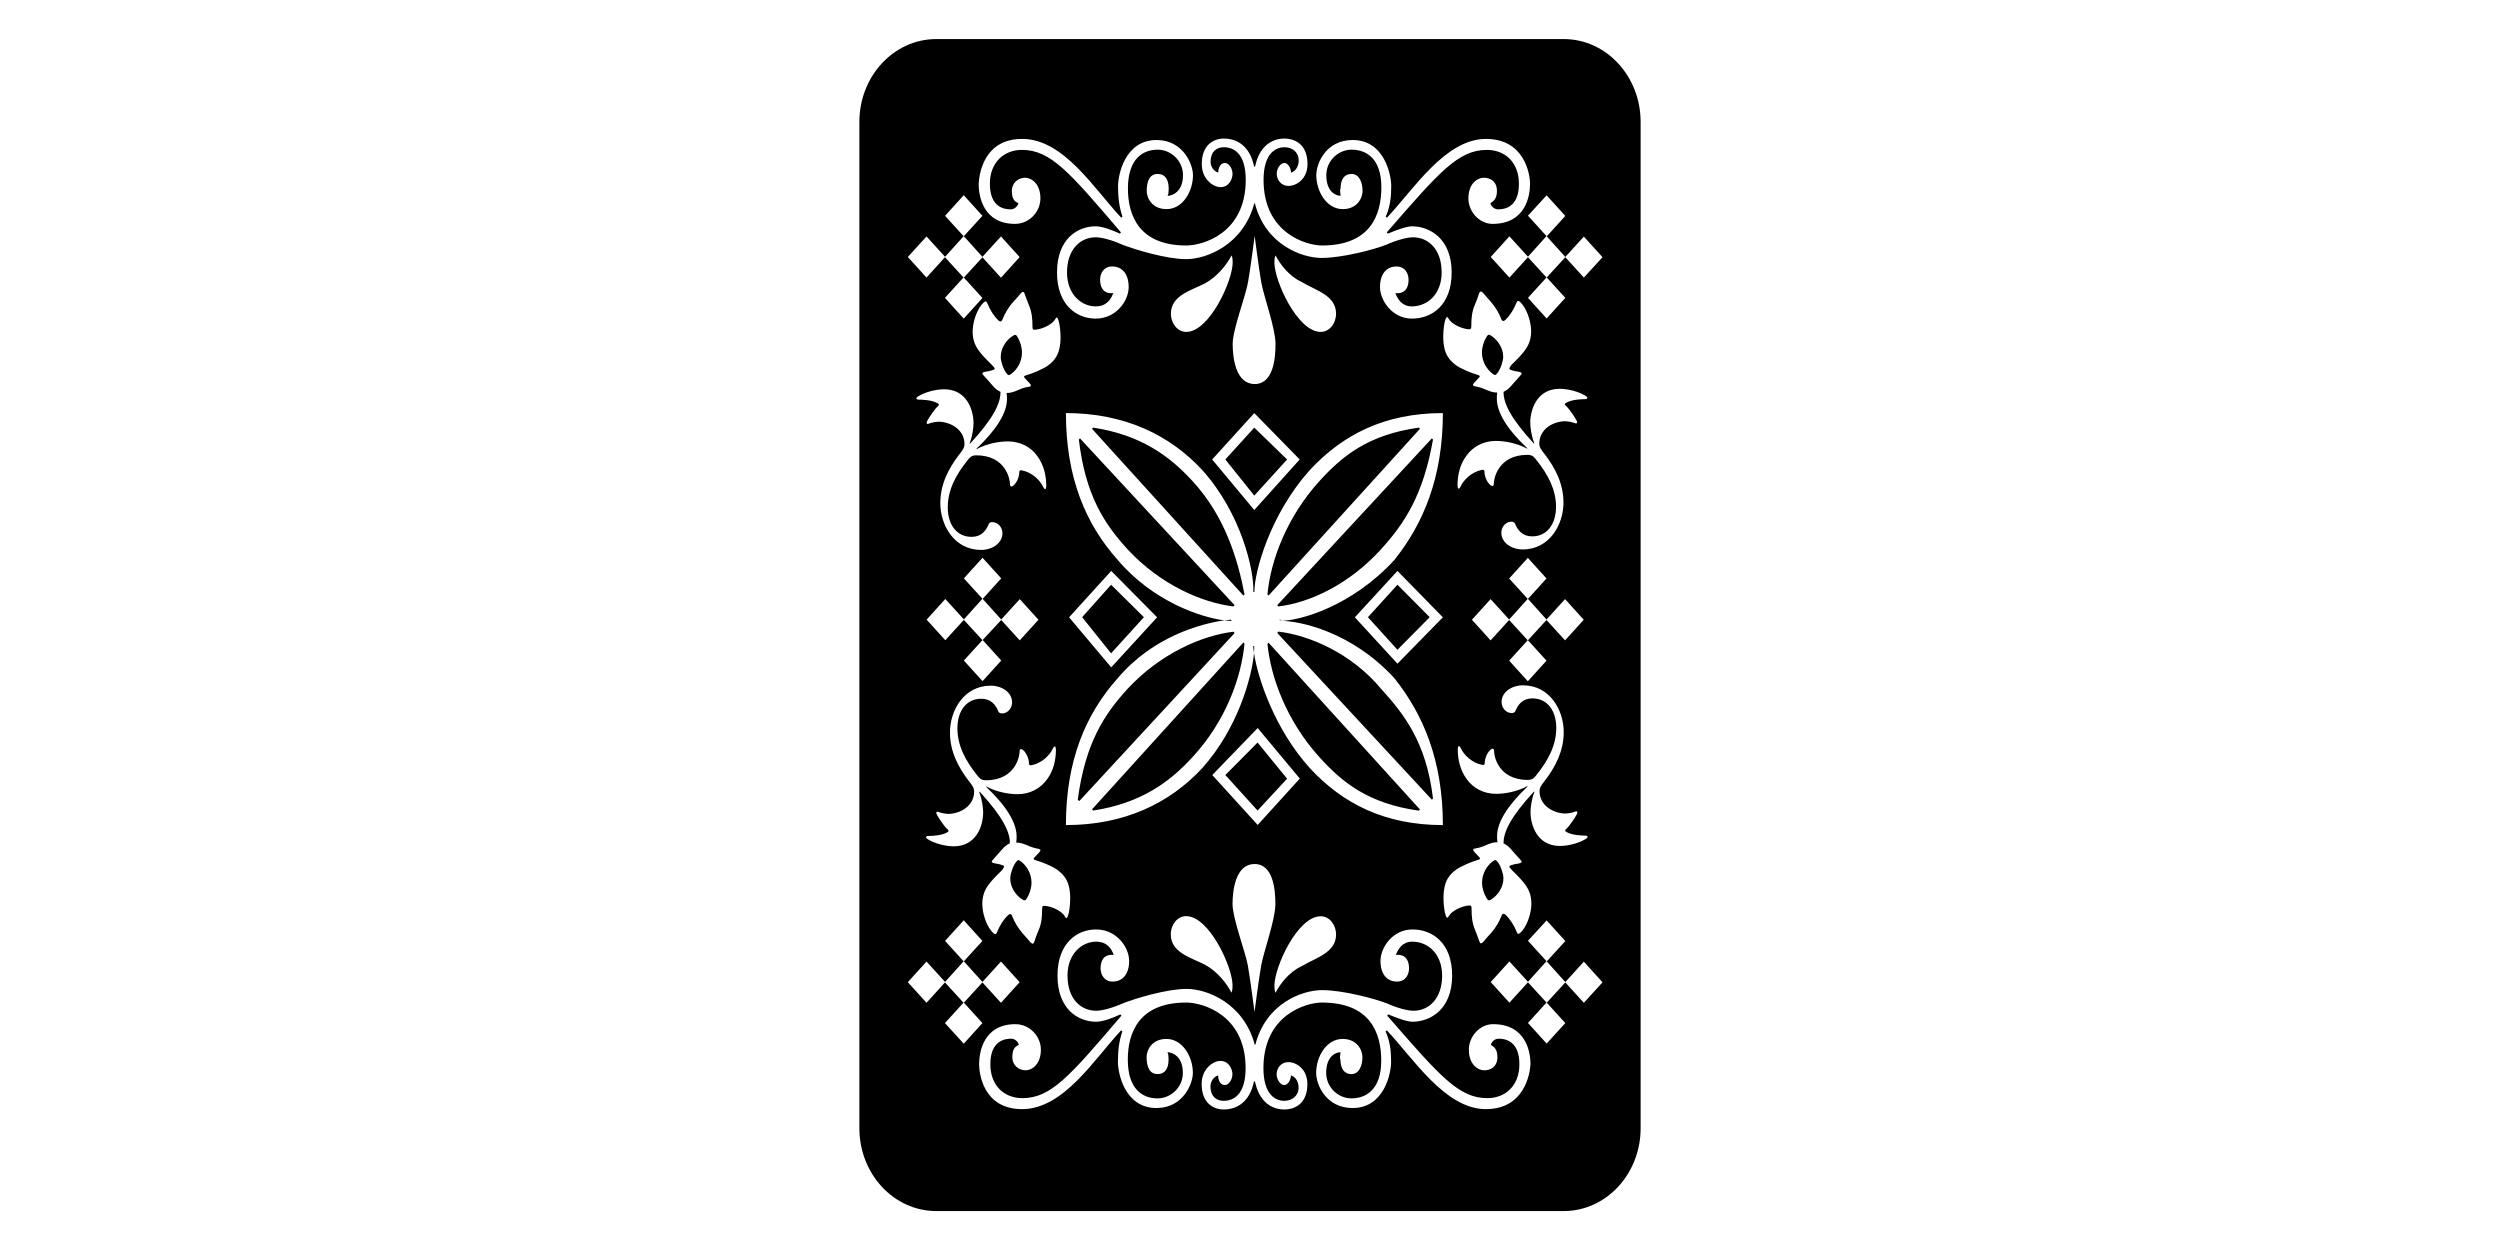 <?xml version="1.0" standalone="no"?><!DOCTYPE svg PUBLIC "-//W3C//DTD SVG 1.1//EN" "http://www.w3.org/Graphics/SVG/1.1/DTD/svg11.dtd"><svg class="icon" height="512" viewBox="0 0 1024 1024" version="1.1" xmlns="http://www.w3.org/2000/svg"><path d="M499.4 495.8L372.7 359.1l-0.9 1c5.4 45.9 21 69.1 39.8 89.8 26.9 29.1 61.3 43.9 86.9 46.9l0.9-1z m15.2 33.5c0.1 1.6 0.3 3.5 0.6 5.7 0.2-2.1 0.3-4 0.3-5.7h-0.9z m-16.1-11.8c-25.5 3-60 17.8-86.9 46.9-18.8 20.7-34.5 43.9-40.7 90.8l1.3 1 127.2-137.6-0.9-1.1zM398.2 479l-23.7 26.6 23.7 29.6 26.9-29.6-26.9-26.6z m98.5 28.6c-1.6 0.1-3.6 0.3-5.8 0.6 2.2 0.3 4.1 0.4 5.8 0.4v-1zM769 32H255c-34.8 0-63 30.4-63 67.9v824.3c0 37.5 28.2 67.9 63 67.9h514c34.8 0 63-30.4 63-67.9V99.9c0-37.5-28.2-67.9-63-67.9z m-443.6 81.8c34.3 0 59.5 41.8 81.2 64.6l0.9-1c-2.7-8-3.6-15.9-3.6-24.9 0-8.9 5.4-37.8 31.6-37.8 21.7 0 29.8 19.9 29.8 28.8 0 12.9-8.1 27.8-21.7 27.8-11.7 0-16.2-9-16.2-14.9 0-6.9 1.8-13.9 9-13.9 6.3 0 9 5 9 11.9 0 2 0 4-0.9 6 3.6 0 12.6-3 12.6-16.9 0-11.9-9.9-20.9-20.7-20.9-11.7 0-24.4 7-24.4 31.8 0 21.9 9 46.7 47.8 46.7 13.5 0 48.7-9.9 48.7-53.7 0-21.9-9.9-26.8-18-26.8-6.3 0-10.8 4-10.8 11.9 0 4 2.7 7.9 6.3 8.9 0-4 1.8-7.9 5.4-7.9 3.6 0 6.3 5 6.3 8.9 0 4-2.7 10.9-9.9 10.9-5.4 0-15.3-6-15.3-18.9 0-15.9 9.9-20.9 18-20.9 11.7 0 21.7 7 24.8 22.9h0.9c3.2-15.9 13.1-22.9 23.9-22.9 9 0 19 5 19 20.9 0 12.9-9.9 17.9-15.3 17.9-7.2 0-9.9-6-9.9-9.9 0-4 2.7-8.9 6.3-8.9 2.7 0 5.4 4 5.4 7.9 3.6-1 6.3-5 6.3-9.9 0-7-5.4-10.9-11.7-10.9-7.2 0-17.1 5-17.1 26.8 0 43.7 35.2 53.7 47.8 53.7 39.7 0 48.7-24.9 48.7-47.7 0-23.9-12.6-30.8-24.4-30.8-10.8 0-20.7 9-20.7 20.9 0 13.9 8.1 16.9 11.7 16.9 0-2-0.9-5 0-6 0-7 2.7-11.9 9-11.9s9 7 9 13.9c0 6-4.5 14.9-16.2 14.9-13.5 0-21.7-14.9-21.7-27.8 0-9.9 8.1-28.8 29.8-28.8 26.2 0 31.6 28.8 31.6 37.8 0 9-0.9 16.9-4.5 24.9l0.9 1c21.7-22.9 47.8-64.6 81.2-64.6 31.6 0 36.1 28.8 36.1 36.8 0 9.9-3.6 32.8-30.7 32.8-10.8 0-19.8-10-19.8-20.9 0-11.9 7.2-16.9 12.6-16.9 5.4 0 10.8 3 10.8 10.9 0 8-4.5 9-5.4 10 0.9 3 3.6 5 6.3 5 4.5 0 17.1-1 17.1-20.9 0-17.9-11.7-27.8-26.2-27.8-23.5 0-38.8 17.9-82.1 67.6l0.9 1c7.2-3 15.3-6 19.8-6 14.4 0 32.5 10 32.5 37.8 0 26.8-16.2 37.8-32.5 37.8-16.2 0-26.2-14.9-26.2-25.8s5.4-16.9 13.5-16.9c7.2 0 9.9 6 9.9 10.9 0 5-1.8 11.9-10.8 10.9 1.8 5 5.4 10.9 13.5 10.9 12.6 0 24.4-9.9 24.4-27.8 0-18.9-10.8-28.8-23.5-28.8-4.5 0-12.6 2-21.7 6-9.9 4-36.1 10.9-53.2 10.9-16.2 0-46-10.9-54.6-44.7h-0.5c-9 33.8-38.8 45.7-55.9 45.7-16.2 0-42.4-8-52.3-11.9-9-4-17.1-6-21.7-6-12.6 0-23.5 9.9-23.5 28.8 0 17.9 11.7 27.8 23.5 27.8 9 0 12.6-6 14.4-10.9-9 1-10.8-6-10.8-10.9 0-5 2.7-10.9 9.9-10.9 8.1 0 13.5 6 13.5 16.9 0 10.9-9.9 25.8-27.1 25.8-15.3 0-31.6-10.9-31.6-37.8 0-27.8 17.1-37.8 31.6-37.8 5.4 0 13.5 3 19.9 6l0.9-1c-42.4-49.7-57.7-67.6-81.2-67.6-14.4 0-26.2 10-26.2 27.8 0 19.9 12.6 20.9 17.1 20.9 2.7 0 5.4-2 6.3-5-1.8-1-5.4-2-5.4-10 0-6.9 5.4-10.9 10.8-10.9s12.6 5 12.6 16.9c0 10.9-9 20.9-20.8 20.9-26.2 0-29.8-22.9-29.8-32.8 0.5-8 4.1-36.8 35.7-36.8z m400.8 189.4c2.4 0.8 3.9 1.1 4.8 1.1l1.8 0.4c2.1 0.5 2.2 1.4 0.8 2.8-3.1 3.4-6.4 7.1-7.9 8.9-1.6 2-4 3.7-6 4.6-0.1 9.5 6 21.8 24.8 42.3l0.4-0.3c-2.5-6-3.3-13.1-3.3-16.8 0-10.3 5.2-27.7 24.1-27.7 6.8 0 15.6 2.3 21.1 5.7 2.1 1.2 2.3 2.8-0.6 2.8-2.1 0-9.8 0.2-14.3 2.5-2.3 1.1-2.7 1.8-0.3 3.7 2.1 2 6.8 9.1 7.7 10.8 1.1 2.1 1.1 3.5-1.6 2.5-1.9-0.9-6.6-1.6-9-1.4-11.4 1.1-19.7 8.3-19.7 18.2 0 3.2 1.6 5.2 4.2 8.5 8.7 11.3 15.6 24.2 15.6 40 0 17.8-11.3 38.3-33.4 38.3-9.4 0-17.5-5.7-17.5-13.6 0-5 3.5-8.7 7.5-9.1 1.7-0.2 2.9 0.3 3.6 1.2 2.3 6 6.3 10.8 14.2 10.8 11.8 0 19.5-9.6 19.5-24.2 0-13.9-6.3-26.3-16.5-38.9-1.3-1.6-2.7-3.7-6.8-3.7-24.9 0-27.6 20.8-27.6 22.7 0 2.8-0.8 3.8-3.2 1.8-2.9-2.7-4.5-7.5-4.5-10.5 0-1.6-0.6-2-2.4-1.6-8.2 1.6-14.8 8.3-17.1 13.4-1.5 3.2-2.6 1.9-2.6-0.7 0-8.1 1.8-17 7.3-24.4 5.2-7.3 13.9-12.1 24-12.1 7.5 0 17.3 1.8 25.7 6.3l0.3-0.2c-16.8-15.7-25.1-29.6-25.1-40.7 0-1.3 0-3.1 0.3-5.1-3.3 0.2-6.4-1.1-9.3-2.3-3.2-1.4-6-2.3-8.7-2.7-1.9-0.3-2.4-1.2-1-2.8 1-0.9 1.8-2 3.2-3.4 2.4-2.1 1.9-2.7-1.3-3.6-3.1-0.7-12.7-4.6-16.6-7.5-4.8-3.7-10.5-8.5-10.5-23.4v-0.2c0-5 0.8-11.5 1.9-14.2 1-2.5 1.6-2 2.7 0 2.1 3.7 9.8 7.8 16 8.3 1.9 0.2 2.4-0.2 2.4-2.8 0-6.6 0.6-12.1 2.9-17.2 1.5-3.5 2.6-6.6 3.5-9.4 0.6-1.9 1.6-1.9 3.2-0.4 1.9 2.1 4.2 5 6.4 7.3 4 4.6 7.1 10.3 8.1 13.1 1 2.7 1.9 3.7 4.2 1.4 2.9-2.8 6.1-7.3 8.7-13.7 0.8-1.8 1.4-2.7 4.8 1.4 4.5 5.7 7.2 15.1 7.2 21.8 0 11.7-5.6 17.4-16.3 27.9-2 2.9-2 3.4 0.2 4.1z m18.3 345.4c-18.9 20.5-24.9 32.8-24.8 42.3 2.1 0.9 4.4 2.7 6 4.6 1.4 1.8 4.8 5.5 7.9 8.9 1.4 1.4 1.3 2.3-0.8 2.8l-1.8 0.4c-1 0-2.4 0.3-4.8 1.1-2.3 0.7-2.3 1.2 0 3.7 10.6 10.5 16.3 16.2 16.3 27.9 0 6.7-2.7 16.2-7.2 21.8-3.4 4.1-4 3.2-4.8 1.4-2.6-6.4-5.8-10.8-8.7-13.7-2.3-2.3-3.2-1.2-4.2 1.4-1 2.8-4 8.5-8.1 13.1-2.3 2.3-4.5 5.1-6.4 7.3-1.6 1.6-2.6 1.6-3.2-0.4-1-2.8-2.1-5.9-3.5-9.4-2.3-5.2-2.9-10.7-2.9-17.2 0-2.7-0.5-3-2.4-2.8-6.1 0.5-13.9 4.6-16 8.3-1.1 2-1.8 2.5-2.7 0-1.1-2.7-1.9-9.2-1.9-14.2v-0.2c0-14.9 5.6-19.7 10.5-23.4 3.9-2.8 13.5-6.7 16.6-7.5 3.2-0.9 3.7-1.4 1.3-3.6-1.4-1.4-2.3-2.5-3.2-3.4-1.5-1.6-1-2.6 1-2.8 2.7-0.4 5.5-1.2 8.7-2.7 2.9-1.2 6-2.5 9.3-2.3-0.3-2-0.3-3.7-0.3-5.1 0-11.1 8.4-24.9 25.1-40.7l-0.3-0.2c-8.4 4.5-18.2 6.3-25.7 6.3-10.2 0-18.9-4.8-24-12.1-5.5-7.5-7.3-16.3-7.3-24.4 0-2.6 1-3.9 2.6-0.7 2.3 5.1 8.9 11.8 17.1 13.4 1.8 0.4 2.4 0 2.4-1.6 0-3 1.6-7.8 4.5-10.5 2.4-2 3.2-1.1 3.2 1.8 0 2 2.7 22.7 27.6 22.7 4 0 5.5-2.1 6.8-3.7 10.2-12.6 16.5-25 16.5-38.9 0-14.6-7.7-24.2-19.5-24.2-7.9 0-11.8 4.8-14.2 10.8-0.7 1-1.9 1.4-3.6 1.2-3.9-0.4-7.5-4.1-7.5-9.1 0-7.9 8.1-13.6 17.5-13.6 22.1 0 33.4 20.4 33.4 38.3 0 15.7-6.9 28.7-15.6 40-2.6 3.3-4.2 5.3-4.2 8.5 0 9.9 8.4 17.1 19.7 18.2 2.4 0.2 7.1-0.5 9-1.4 2.7-1.1 2.7 0.4 1.6 2.5-1 1.8-5.6 8.9-7.7 10.8-2.4 2-1.9 2.7 0.3 3.7 4.5 2.3 12.2 2.5 14.3 2.5 2.9 0 2.7 1.6 0.6 2.8-5.5 3.4-14.3 5.7-21.1 5.7-18.9 0-24.1-17.4-24.1-27.7 0-3.7 0.8-10.7 3.3-16.8l-0.6 0.1z m-20.2-174.7l15.3-16.9 15.3 16.9-15.2 16.7 15.2 16.9 15.2-16.7 15.3 16.9-15.3 16.9-15.2-16.7-15.2 16.6 15.2 16.7-15.3 16.9-15.3-16.9 15.2-16.7-15.2-16.6-15.2 16.7-15.3-16.9 15.3-16.9 15.2 16.7 15.2-16.9-15.2-16.7z m-94.1-15.1c-34.9 38-77.5 49.8-93.1 49.8 15.7 0 58.2 8.9 93.1 46.9 23.7 29.6 39.8 67.6 39.8 120.4-47.9 0-82.4-17.8-109.2-46.9-28.8-32.1-42.5-73.6-45.5-94-1.9 20.4-13.5 61.8-42.2 94-26.9 29.1-64 46.9-111.9 46.9 0-52.8 16.1-90.8 42.5-120.4 28.9-34.1 68.3-44.7 87.4-47.3-19.1-2.3-58.5-15.4-87.4-49.4-26.4-29.6-42.5-67.6-42.5-120.4 47.9 0 85.1 17.8 111.9 46.9 31.8 35.5 42.5 82.4 41.6 99.6h0.9c0-17.3 13.4-64.1 45.2-99.6 26.9-29.1 61.3-46.9 109.2-46.9 0 52.8-16.1 90.8-39.8 120.4z m39.8 46.9l-37.2 38-34.9-38 34.9-38 37.2 38zM481.1 634.9l37.2-38.5 34.5 41.4-34.5 38-37.2-40.9z m16.6 172.3c0 2 0 4-0.9 6-3.6-7-10.8-16.9-21.7-22.9-11.7-6-28-9.9-28-24.9 0-7.9 5.4-14.9 12.6-14.9 19 0.1 38 41.8 38 56.7z m18-99.4c15.3 0 17.1 20.9 17.1 32.8 0 12.9-9.9 39.8-11.7 50.7-1.8 9.9-5.4 37.8-5.4 37.8s-3.6-27.8-5.4-37.8c-1.8-10.9-12.6-38.8-12.6-50.7 0-11.9 2.7-32.8 18-32.8z m54.2 42.8c7.2 0 12.6 7 12.6 14.9 0 14.9-16.2 18.9-28 25.9-10.8 5-18 14.9-21.6 21.9-0.9-2-0.9-4-0.9-6 0-15 18.9-56.7 37.9-56.7z m-261.1-42c-2.4-0.8-3.9-1.1-4.8-1.1l-1.8-0.4c-2.1-0.5-2.2-1.4-0.8-2.8 3.1-3.4 6.4-7.1 7.9-8.9 1.6-2 4-3.7 6-4.6 0.1-9.5-6-21.8-24.8-42.3l-0.4 0.3c2.5 6 3.3 13.1 3.3 16.8 0 10.3-5.2 27.7-24.1 27.7-6.8 0-15.6-2.3-21.1-5.7-2.1-1.2-2.3-2.8 0.6-2.8 2.1 0 9.8-0.2 14.3-2.5 2.3-1.1 2.7-1.8 0.3-3.7-2.1-2-6.8-9.1-7.7-10.8-1.1-2.1-1.1-3.5 1.6-2.5 1.9 0.9 6.6 1.6 9 1.4 11.4-1.1 19.7-8.3 19.7-18.2 0-3.2-1.6-5.2-4.2-8.5-8.7-11.3-15.6-24.2-15.6-40 0-17.8 11.3-38.3 33.4-38.3 9.4 0 17.5 5.7 17.5 13.6 0 5-3.5 8.7-7.5 9.1-1.7 0.2-2.9-0.3-3.6-1.2-2.3-6-6.3-10.8-14.2-10.8-11.8 0-19.5 9.6-19.5 24.2 0 13.9 6.3 26.3 16.5 38.9 1.3 1.6 2.7 3.7 6.8 3.7 24.9 0 27.6-20.8 27.6-22.7 0-2.8 0.8-3.8 3.2-1.8 2.9 2.7 4.5 7.5 4.5 10.5 0 1.6 0.6 2 2.4 1.6 8.2-1.6 14.8-8.3 17.1-13.4 1.5-3.2 2.6-1.9 2.6 0.7 0 8.1-1.8 17-7.3 24.4-5.2 7.3-13.9 12.1-24 12.1-7.5 0-17.3-1.8-25.7-6.3l-0.3 0.2c16.8 15.7 25.1 29.6 25.1 40.7 0 1.3 0 3.1-0.3 5.1 3.3-0.2 6.4 1.1 9.3 2.3 3.2 1.4 6 2.3 8.7 2.7 1.9 0.3 2.4 1.2 1 2.8-1 0.9-1.8 2-3.2 3.4-2.4 2.1-1.9 2.7 1.3 3.6 3.1 0.7 12.7 4.6 16.6 7.5 4.8 3.7 10.5 8.5 10.5 23.4v0.2c0 5-0.8 11.5-1.9 14.2-1 2.5-1.6 2-2.7 0-2.1-3.7-9.8-7.8-16-8.3-1.9-0.2-2.4 0.2-2.4 2.8 0 6.6-0.6 12.1-2.9 17.2-1.5 3.5-2.6 6.6-3.5 9.4-0.6 2-1.6 2-3.2 0.4-1.9-2.1-4.2-5-6.4-7.3-4-4.6-7.1-10.3-8.1-13.1-1-2.7-1.9-3.7-4.2-1.4-2.9 2.8-6.1 7.3-8.7 13.7-0.8 1.8-1.4 2.7-4.8-1.4-4.5-5.7-7.2-15.1-7.2-21.8 0-11.7 5.6-17.4 16.3-27.9 2-2.9 2-3.4-0.2-4.1z m-26-345.3c18.9-20.5 24.9-32.8 24.8-42.3-2.1-0.9-4.4-2.7-6-4.6-1.4-1.8-4.8-5.5-7.9-8.9-1.4-1.4-1.3-2.3 0.8-2.8l1.8-0.4c1 0 2.4-0.3 4.8-1.1 2.3-0.7 2.3-1.2 0-3.7-10.6-10.5-16.3-16.2-16.3-27.9 0-6.7 2.7-16.2 7.2-21.8 3.4-4.1 4-3.2 4.8-1.4 2.6 6.4 5.8 10.8 8.7 13.7 2.3 2.3 3.2 1.2 4.2-1.4 1-2.8 4-8.5 8.1-13.1 2.3-2.3 4.5-5.1 6.4-7.3 1.6-1.6 2.6-1.6 3.2 0.4 1 2.8 2.1 5.9 3.5 9.4 2.3 5.1 2.9 10.7 2.9 17.2 0 2.7 0.5 3 2.4 2.8 6.1-0.5 13.9-4.6 16-8.3 1.1-2 1.8-2.5 2.7 0 1.1 2.7 1.9 9.2 1.9 14.2v0.2c0 14.9-5.6 19.7-10.5 23.4-3.9 2.8-13.5 6.7-16.6 7.5-3.2 0.9-3.7 1.4-1.3 3.6 1.4 1.4 2.3 2.5 3.2 3.4 1.5 1.6 1 2.6-1 2.8-2.7 0.4-5.5 1.2-8.7 2.7-2.9 1.2-6 2.5-9.3 2.3 0.3 2 0.3 3.7 0.3 5.1 0 11.1-8.4 24.9-25.1 40.7l0.3 0.2c8.4-4.5 18.2-6.3 25.7-6.3 10.2 0 18.9 4.8 24 12.1 5.5 7.5 7.3 16.3 7.3 24.4 0 2.6-1 3.9-2.6 0.7-2.3-5.1-8.9-11.8-17.1-13.4-1.8-0.4-2.4 0-2.4 1.6 0 3-1.6 7.8-4.5 10.5-2.4 2-3.2 1.1-3.2-1.8 0-2-2.7-22.7-27.6-22.7-4 0-5.5 2.1-6.8 3.7-10.2 12.6-16.5 25-16.5 38.9 0 14.7 7.7 24.2 19.5 24.2 7.9 0 11.8-4.8 14.2-10.8 0.7-1 1.9-1.4 3.6-1.2 3.9 0.4 7.5 4.1 7.5 9.1 0 7.9-8.1 13.6-17.5 13.6-22.1 0-33.4-20.4-33.4-38.3 0-15.7 6.9-28.7 15.6-40 2.6-3.3 4.2-5.3 4.2-8.5 0-9.9-8.4-17.1-19.7-18.2-2.4-0.2-7.1 0.5-9 1.4-2.7 1.1-2.7-0.4-1.6-2.5 1-1.8 5.6-8.9 7.7-10.8 2.4-2 1.9-2.7-0.3-3.7-4.5-2.3-12.2-2.5-14.3-2.5-2.9 0-2.7-1.6-0.6-2.8 5.5-3.4 14.3-5.7 21.1-5.7 18.9 0 24.1 17.4 24.1 27.7 0 3.7-0.8 10.7-3.3 16.8l0.6-0.1z m25.4 177.8L292.9 558l-15.3-16.9 15.2-16.7-15.2-16.6-15.2 16.7-15.3-16.9 15.3-16.9 15.2 16.7 15.2-16.9-15.2-16.7 15.3-16.9 15.3 16.9-15.2 16.8 15.2 16.9 15.2-16.7 15.3 16.9-15.3 16.9-15.2-16.7-15.2 16.4 15.2 16.8z m55.6-35.4l34.5-38 37.6 38-37.6 41-34.5-41z m169.1-223.9c0 11.9-1.8 32.8-17.1 32.8s-18-20.9-18-32.8c0-11.9 10.8-39.8 12.6-50.7 1.8-9.9 5.4-37.8 5.4-37.8s3.6 27.8 5.4 37.8c1.8 10.9 11.7 37.8 11.7 50.7z m-0.9-66.6c0-2 0-4 0.9-6 3.6 7 10.8 16.9 21.6 21.9 11.7 7 28 10.9 28 25.9 0 7.9-5.4 14.9-12.6 14.9-19 0-37.9-41.8-37.9-56.7z m20.7 161.2l-37.2 41.4-34.5-41.4 34.5-38 37.2 38z m-92.9-104.5c-7.2 0-12.6-7-12.6-14.9 0-14.9 16.2-18.9 28-24.9 10.8-6 18-15.9 21.7-22.9 0.9 2 0.9 4 0.9 6-0.1 14.9-19.1 56.7-38 56.7zM247 193.7l15.2 16.7 15.2-16.9-15.2-16.7 15.3-16.9 15.3 16.9-15.2 16.7 15.2 16.9 15.2-16.7 15.3 16.9-15.3 16.9-15.2-16.7-15.2 16.6 15.2 16.7-15.3 16.9-15.4-17 15.2-16.7-15.2-16.6-15.1 16.7-15.3-16.9 15.3-16.8z m15.1 644.4l15.2-16.7-15.2-16.6-15.1 16.7-15.3-16.9 15.3-16.9 15.2 16.7 15.2-16.9-15.2-16.7 15.3-16.9 15.3 16.9-15.2 16.7 15.2 16.9 15.2-16.7 15.3 16.9-15.3 16.9-15.2-16.7-15.2 16.6 15.2 16.7-15.3 16.9-15.4-16.9z m443.1 70.5c-33.4 0-59.5-41.8-81.2-64.6l-0.9 1c3.6 8 4.5 15.9 4.5 24.9 0 8.9-5.4 37.8-31.6 37.8-21.6 0-29.8-18.9-29.8-28.8 0-12.9 8.1-27.8 21.7-27.8 11.7 0 16.2 9 16.2 14.9 0 6.9-2.7 13.9-9 13.9s-9-5-9-11.9c-0.9-1 0-4 0-6-3.6 0-11.7 3-11.7 16.9 0 11.9 9.9 20.9 20.7 20.9 11.7 0 24.4-7 24.4-30.8 0-22.9-9-47.7-48.7-47.7-12.6 0-47.8 9.9-47.8 53.7 0 21.9 9.9 26.8 17.1 26.8 6.3 0 11.7-4 11.7-10.9 0-5-2.7-8.9-6.3-9.9 0 4-2.7 7.9-5.4 7.9-3.6 0-6.3-5-6.3-8.9 0-4 2.7-9.9 9.9-9.9 5.4 0 15.3 5 15.3 17.9 0 15.9-9.9 20.9-19 20.9-10.8 0-20.7-7-23.9-22.9h-0.9c-3.2 15.9-13.1 22.9-24.8 22.9-8.1 0-18-5-18-20.9 0-12.9 9.9-18.9 15.3-18.9 7.2 0 9.9 7 9.9 10.9 0 4-2.7 8.9-6.3 8.9-3.6 0-5.4-4-5.4-7.9-3.6 1-6.3 5-6.3 8.9 0 8 4.5 11.9 10.8 11.9 8.1 0 18-5 18-26.8 0-43.7-35.2-53.7-48.7-53.7-38.8 0-47.8 24.9-47.8 46.7 0 24.9 12.6 31.8 24.4 31.8 10.8 0 20.7-9 20.7-20.9 0-13.9-9-16.9-12.6-16.9 0.9 2 0.9 4 0.9 6 0 7-2.7 11.9-9 11.9-7.2 0-9-7-9-13.9 0-6 4.5-14.9 16.2-14.9 13.5 0 21.7 14.9 21.7 27.8 0 9-8.1 28.8-29.8 28.8-26.2 0-31.6-28.8-31.6-37.8 0-9 0.9-16.9 3.6-24.9l-0.9-1c-21.6 22.9-46.9 64.6-81.2 64.6-31.6 0-35.2-28.8-35.2-36.8 0-9.9 3.6-32.8 29.8-32.8 11.7 0 20.8 10 20.8 20.9 0 11.9-7.2 16.9-12.6 16.9-5.4 0-10.8-4-10.8-10.9 0-8 3.6-9 5.4-10-0.9-3-3.6-5-6.3-5-4.5 0-17.1 1-17.1 20.9 0 17.9 11.7 27.8 26.2 27.8 23.5 0 38.8-17.9 81.2-67.6l-0.9-1c-6.3 3-14.4 6-19.9 6-14.4 0-31.6-10-31.6-37.8 0-26.8 16.2-37.8 31.6-37.8 17.1 0 27.1 14.9 27.1 25.8s-5.4 16.9-13.5 16.9c-7.2 0-9.9-6-9.9-10.9 0-5 1.8-11.9 10.8-10.9-1.8-5-5.4-10.9-14.4-10.9-11.7 0-23.5 9.9-23.5 27.8 0 18.9 10.8 28.8 23.5 28.8 4.5 0 12.6-2 21.7-6 9.9-4 36.1-11.9 52.3-11.9 17.1 0 46.9 11.9 55.9 45.7h0.5c8.6-33.8 38.3-44.7 54.6-44.7 17.1 0 43.3 7 53.2 10.9 9 4 17.1 6 21.7 6 12.6 0 23.5-9.9 23.5-28.8 0-17.9-11.7-27.8-24.4-27.8-8.1 0-11.7 6-13.5 10.9 9-1 10.8 6 10.8 10.9 0 5-2.7 10.9-9.9 10.9-8.1 0-13.5-6-13.5-16.9 0-10.9 9.9-25.8 26.2-25.8 16.2 0 32.5 10.9 32.5 37.8 0 27.8-18 37.8-32.5 37.8-4.5 0-12.6-3-19.8-6l-0.9 1c43.3 49.7 58.6 67.6 82.1 67.6 14.4 0 26.2-9.9 26.2-27.8 0-19.9-12.6-20.9-17.1-20.9-2.7 0-5.4 2-6.3 5 0.9 1 5.4 2 5.4 10 0 7.9-5.4 10.9-10.8 10.9s-12.6-5-12.6-16.9c0-10.9 9-20.9 19.8-20.9 27.1 0 30.7 22.9 30.7 32.8-0.5 8-5 36.8-36.6 36.8z m80.3-87.1l-15.2-16.7-15.2 16.6 15.2 16.7-15.3 16.8-15.3-16.9 15.2-16.7-15.2-16.6-15.2 16.7-15.3-16.9 15.3-16.9 15.2 16.7 15.2-16.9-15.2-16.7L755 754l15.3 16.9-15.2 16.7 15.2 16.9 15.2-16.7 15.3 16.9-15.3 16.8z m0-594.1l-15.2-16.7-15.2 16.6 15.2 16.7-15.3 16.9-15.3-16.9 15.2-16.7-15.2-16.6-15.2 16.7-15.3-16.9 15.3-16.9 15.2 16.7 15.2-16.9-15.2-16.7L755 160l15.3 16.9-15.2 16.7 15.2 16.9 15.2-16.7 15.3 16.9-15.3 16.7z m-75.2 48.1c-2.6-1.8-3.2-1.8-4.7 0.7-2.1 3.6-3.6 8-3.6 12.6 0 7.6 4.2 13.9 8.5 17.2 2.4 1.8 2.7 1.4 4.2-0.4 2.6-3.4 4.7-9.8 4.7-13.3v-0.2c0-7.5-5-13.7-9.1-16.6zM382.6 663l0.9 1c38.9-5.9 62.7-23.2 81.5-43.9 26.9-29.1 39.8-64.6 42.5-92.8l-0.9-1-124 136.7z m328 42.8c-4.4 3.4-8.5 9.6-8.5 17.2 0 4.6 1.5 9.1 3.6 12.6 1.4 2.5 2.1 2.5 4.7 0.7 4.2-2.8 9.2-9.1 9.2-16.7v-0.2c0-3.5-2.1-9.9-4.7-13.3-1.6-1.8-1.9-2.1-4.3-0.3zM536.1 507.6l0.9 1v-1h-0.9z m6.3 130.3l-24.2-29.6-26.4 26.6 26.4 29.1 24.2-26.1z m90.4-105.6l26.4-26.7-26.4-26.6-24.2 26.6 24.2 26.7z m-141-155.9l23.7 29.6 26.9-29.6-26.9-26.1-23.7 26.1z m-175.1-70.3c4.4-3.4 8.5-9.6 8.5-17.2 0-4.6-1.5-9.1-3.5-12.6-1.4-2.5-2.1-2.5-4.7-0.7-4.2 2.8-9.2 9.1-9.2 16.7v0.2c0 3.5 2.1 9.9 4.7 13.3 1.5 1.7 1.8 2.1 4.2 0.3z m8 430.2c2.6 1.8 3.2 1.8 4.7-0.7 2.1-3.6 3.6-8 3.6-12.6 0-7.6-4.2-13.9-8.5-17.2-2.4-1.8-2.7-1.4-4.2 0.4-2.6 3.4-4.7 9.8-4.7 13.3v0.2c0 7.5 4.9 13.8 9.1 16.6z m201.6-208.9c2.7 28.1 16.1 63.6 42.5 92.8 18.8 20.7 39.8 38 81.5 43.9l0.9-1-124-136.6-0.9 0.9z m8-8.9L661 655.1l0.9-1c-5.4-45.9-23.7-69.1-42.5-89.8-24.2-29.1-58.7-43.9-84.2-46.9l-0.9 1.1zM383.5 350.3l-0.9 1 124 136.6 0.9-1c-5.4-28.1-15.7-63.6-42.5-92.7-18.9-20.7-42.6-38-81.5-43.9z m267.7 1l-0.9-1c-41.6 5.9-62.7 23.2-81.5 43.9-26.4 29.1-39.9 64.6-42.5 92.7l0.9 1 124-136.6z m9.8 7.8L534.3 495.8l0.9 1c25.5-3 57.8-17.8 84.2-46.9 18.8-20.7 34.5-43.9 42.5-89.8l-0.9-1z" /></svg>